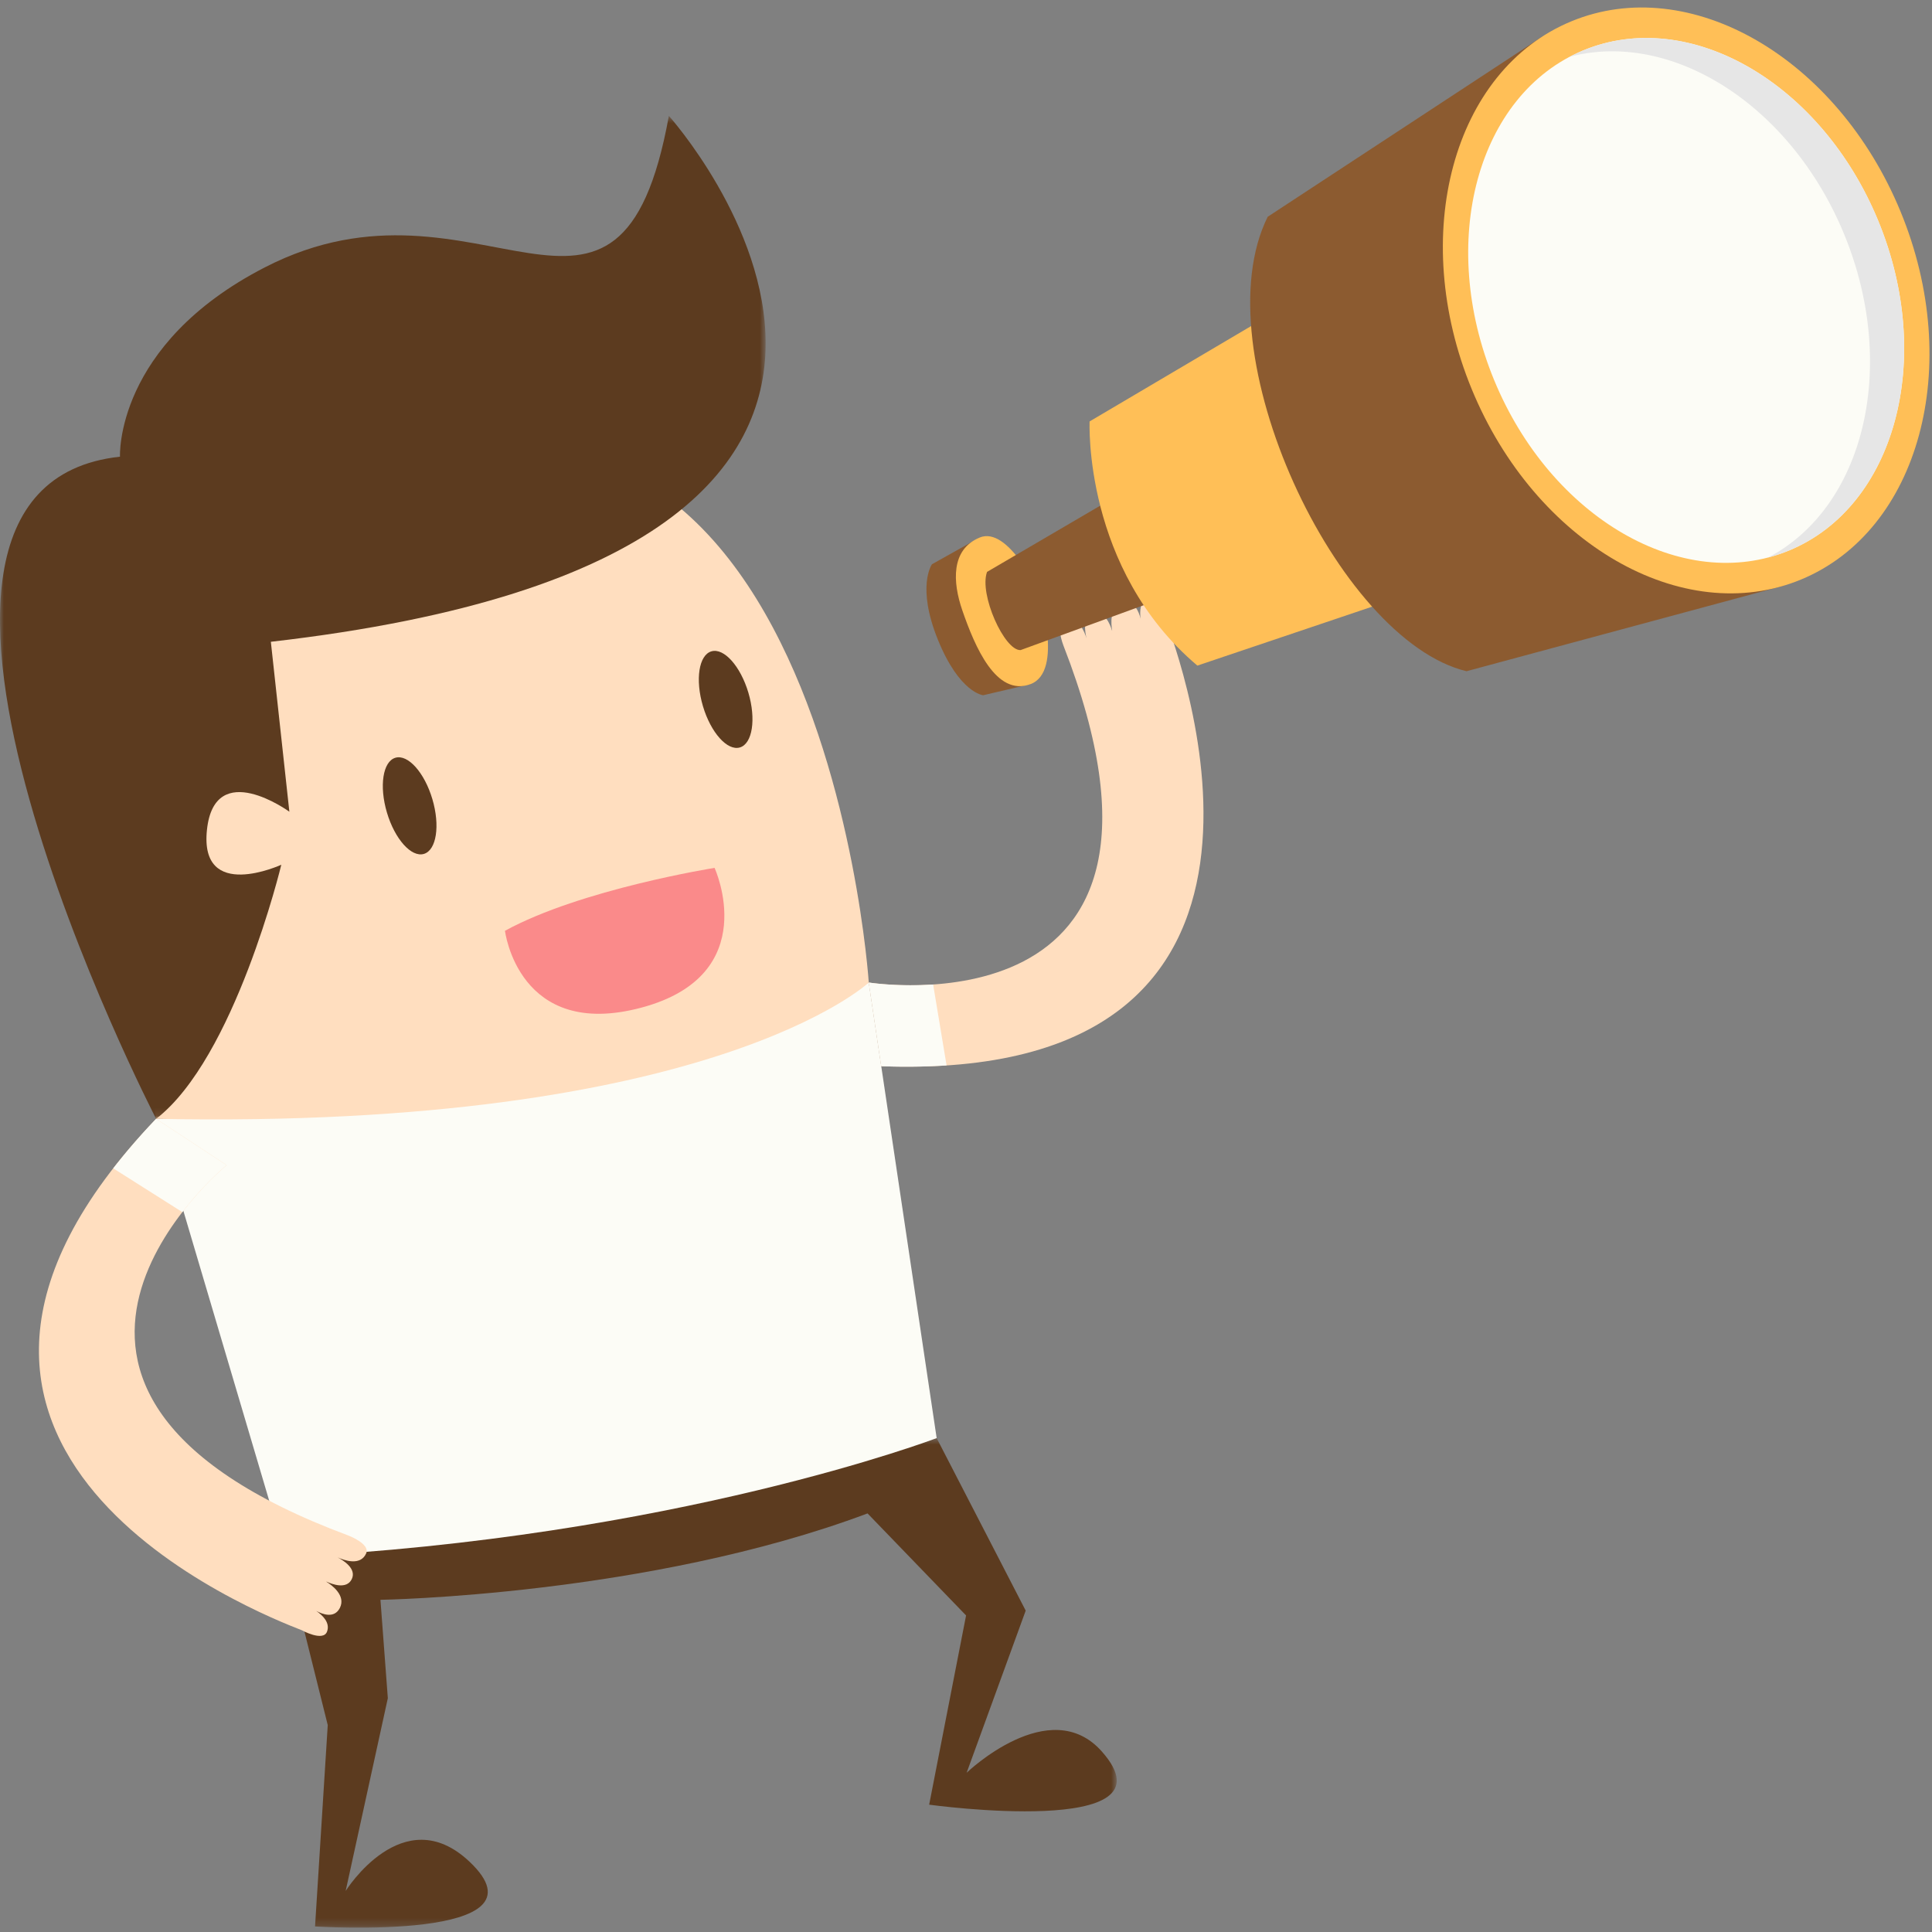 <svg xmlns="http://www.w3.org/2000/svg" xmlns:xlink="http://www.w3.org/1999/xlink" width="253" height="253" viewBox="0 0 253 253">
    <rect x="0" y="0" width="253" height="253" fill="#808080" stroke="none"/>
    <defs>
        <path id="a" d="M.428 64.765h108.805V.655H.428v64.11z"/>
        <path id="c" d="M0 131.908V.568h100.262v131.34H0z"/>
    </defs>
    <g fill="none" fill-rule="evenodd">
        <g transform="translate(37.008 187.668)">
            <mask id="b" fill="#fff">
                <use xlink:href="#a"/>
            </mask>
            <path fill="#5C3B1F" d="M.428 16.231l5.483 22.007-1.663 26.369s31.4 2.04 20.211-8.497c-8.69-8.187-16.202 3.846-16.202 3.846l5.522-25.241-.967-12.884s35.02-.532 63.788-11.314L89.502 23.88l-4.834 24.78s32.76 4.498 22.617-6.961c-6.815-7.698-17.71 2.78-17.71 2.78l7.735-21.232L85.65.656.429 16.23z" mask="url(#b)"/>
        </g>
        <path fill="#FCFCF6" d="M113.768 128.662l8.89 59.66s-34.385 13.09-85.22 15.576l-16.994-57.385s58.44.214 93.324-17.85"/>
        <path fill="#FFDEBF" d="M113.768 128.662s-6.846-104.508-79.862-58.258c0 0-21.543 24.858-13.462 76.109 72.81 1.448 93.324-17.85 93.324-17.85"/>
        <g transform="translate(0 14.606)">
            <mask id="d" fill="#fff">
                <use xlink:href="#c"/>
            </mask>
            <path fill="#5C3B1F" d="M87.59.567s51.162 57.026-52.122 68.87l2.425 22.253s-9.785-7.136-10.793 2.376c-1.005 9.514 9.737 4.568 9.737 4.568s-6.096 25.34-16.393 33.274c0 0-42.662-82.611-4.732-86.71 0 0-.724-14.665 18.98-24.797C62.797 5.946 81.067 36.496 87.591.567" mask="url(#d)"/>
        </g>
        <path fill="#5C3B1F" d="M92.05 92.47c1.03 3.473 3.196 5.895 4.84 5.41 1.643-.487 2.142-3.7 1.112-7.172-1.034-3.476-3.201-5.897-4.842-5.412-1.645.485-2.14 3.7-1.11 7.173M50.67 106.407c1.03 3.476 3.196 5.903 4.843 5.414 1.64-.488 2.14-3.703 1.106-7.177-1.03-3.477-3.196-5.901-4.842-5.414-1.643.486-2.14 3.7-1.107 7.177"/>
        <path fill="#FA8A8A" d="M93.574 113.65s-17.483 2.783-27.447 8.24c0 0 1.752 14.396 17.906 10.051 15.987-4.3 9.54-18.291 9.54-18.291"/>
        <path fill="#FFDEBF" d="M150.452 78.164c-1.201.447-1.21 1.948-1.088 2.863-.219-.92-.817-2.46-2.347-2.054-1.764.466-1.52 2.791-1.378 3.602l-.017.005c-.223-.742-.96-2.684-2.442-2.27-1.471.414-1.094 2.491-.893 3.284-.262-.848-1.11-3.021-2.874-2.45-1.32.428-.16 3.377-.16 3.377 20.026 51.465-25.485 44.142-25.485 44.142l1.633 10.959c59.906 2.227 39.093-53.493 37.1-58.863 0 0-.707-3.093-2.049-2.595"/>
        <path fill="#FCFCF6" d="M113.768 128.662l1.633 10.96a83.03 83.03 0 0 0 8.556-.106l-1.76-10.594c-4.778.327-8.429-.26-8.429-.26"/>
        <path fill="#FFDEBF" d="M42.82 213.677c.468-1.197-.642-2.203-1.404-2.721.83.447 2.372 1.023 3.09-.393.826-1.632-1.065-2.996-1.764-3.43l.009-.017c.7.328 2.634 1.069 3.31-.319.673-1.377-1.121-2.477-1.847-2.854.807.368 2.987 1.178 3.737-.524.56-1.274-2.408-2.368-2.408-2.368C-6.044 181.825 29.68 152.58 29.68 152.58l-9.236-6.067c-41.51 43.428 13.765 64.894 19.084 66.973 0 0 2.771 1.528 3.293.191"/>
        <path fill="#FCFCF6" d="M29.68 152.58l-9.235-6.067a83.532 83.532 0 0 0-5.614 6.485l9.048 5.728c2.935-3.798 5.8-6.146 5.8-6.146"/>
        <path fill="#8C5B30" d="M128.275 70.398l-6.232 3.491s-2.061 2.872.773 9.874c2.835 7 5.935 7.28 5.935 7.28l6.167-1.444-6.643-19.201z"/>
        <path fill="#FFBF57" d="M136.001 77.5s-3.964-8.673-7.726-7.103c-3.761 1.57-3.543 5.813-2.25 9.55 1.646 4.756 4.41 11.288 8.894 9.653 4.484-1.635 1.082-12.1 1.082-12.1"/>
        <path fill="#8C5B30" d="M151.992 61.587L129.257 74.89c-1.074 2.923 2.289 10.358 4.393 10.24l24.624-8.981-6.282-14.562z"/>
        <path fill="#FFBF57" d="M171.696 38.059l-29.01 17.128s-.866 19.315 14.112 31.975l29.227-9.856-14.33-39.247z"/>
        <path fill="#8C5B30" d="M201.922 4.82l-35.914 23.568c-8.732 17.586 9.102 55.432 26.033 59.51l41.6-11.221L201.92 4.82z"/>
        <path fill="#FFBF57" d="M248.887 27.717c8.31 20.185 2.474 41.753-13.034 48.173-15.507 6.42-34.815-4.739-43.124-24.923-8.31-20.184-2.476-41.752 13.034-48.172 15.507-6.42 34.815 4.738 43.124 24.922"/>
        <path fill="#FCFCF6" d="M245.963 28.928C238.52 10.844 221.221.848 207.328 6.6c-13.893 5.752-19.12 25.073-11.675 43.156 7.443 18.084 24.74 28.08 38.635 22.329 13.892-5.752 19.12-25.074 11.675-43.157"/>
        <path fill="#E6E6E6" d="M245.963 28.928C238.52 10.844 221.221.848 207.328 6.6c-.597.248-1.173.529-1.737.826 13.355-3.508 28.94 6.33 35.903 23.244 7.124 17.305 2.638 35.735-9.938 42.332a21.56 21.56 0 0 0 2.732-.917c13.892-5.752 19.12-25.074 11.675-43.157"/>
    </g>
</svg>
